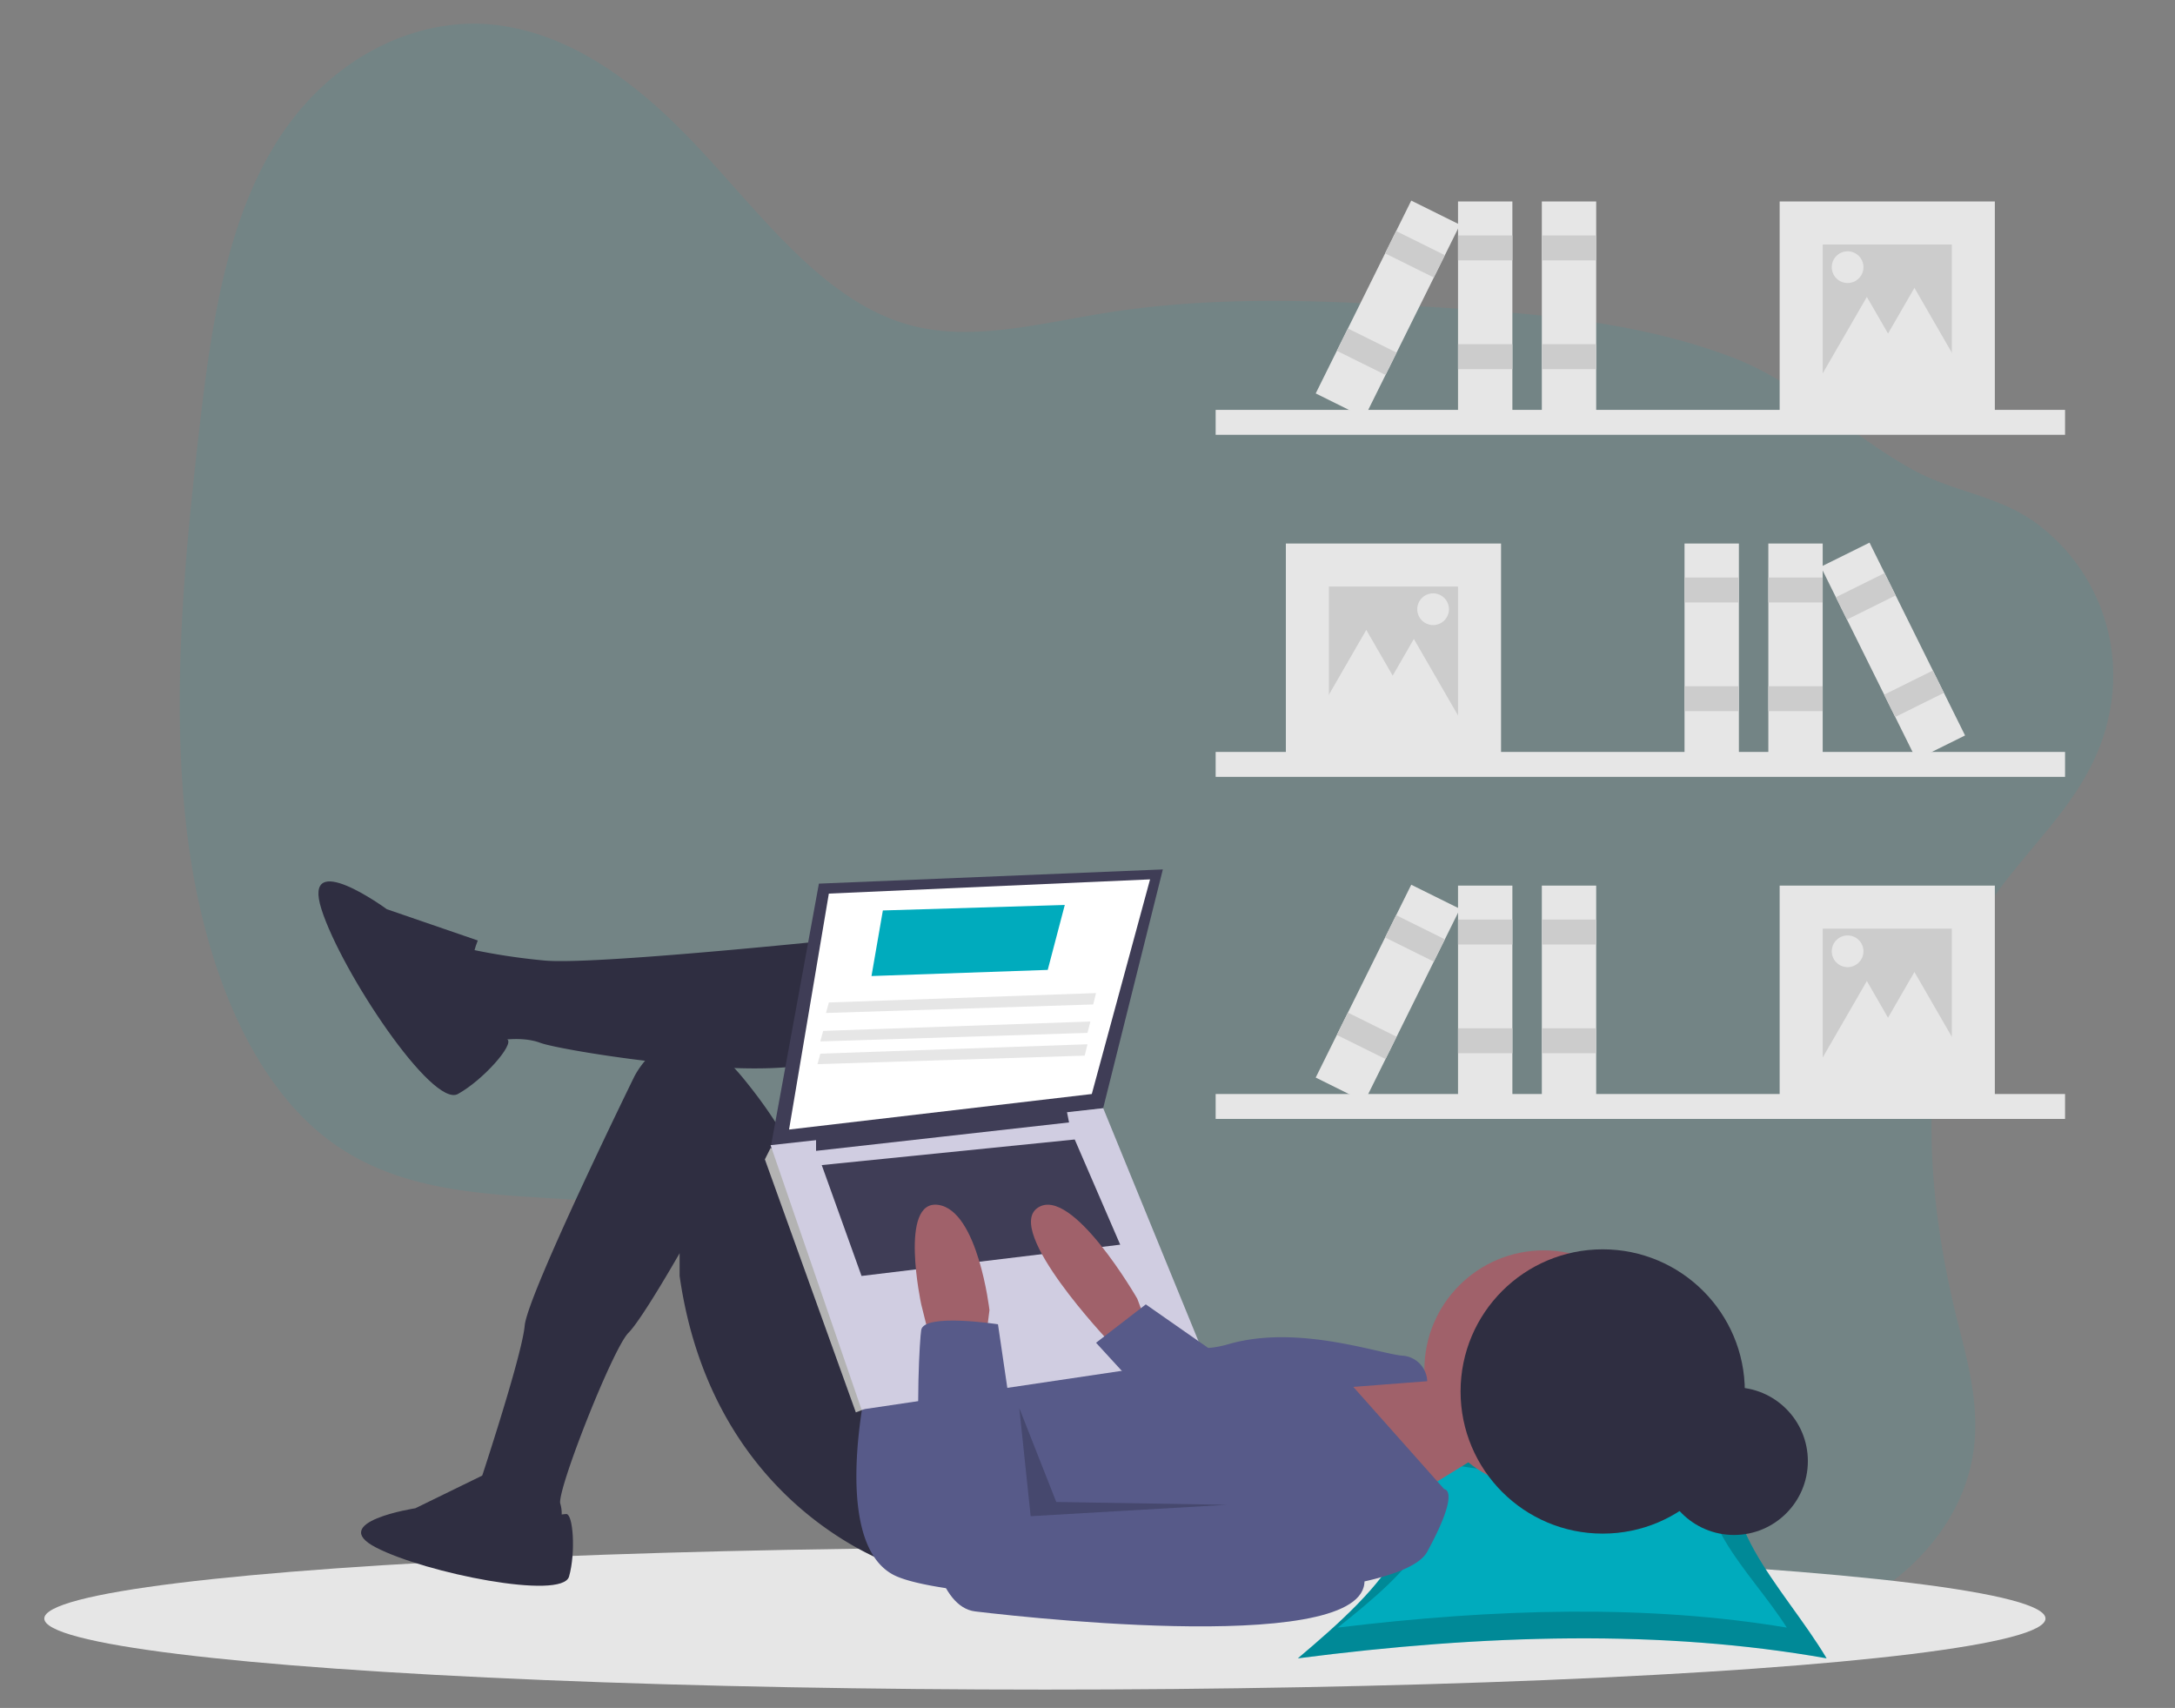 <svg xmlns="http://www.w3.org/2000/svg" width="270" height="212" viewBox="0 0 270 212"><rect x="0" y="0" width="270" height="212" fill="#808080" stroke="none"/><g transform="translate(-41 -1641)"><g transform="translate(41 1641)" stroke="#707070" stroke-width="1" opacity="0"><rect width="270" height="212" stroke="none"/><rect x="0.5" y="0.5" width="269" height="211" fill="none"/></g><path d="M341.35,159.582c-9.219,14.914-7.492,35.231-3.443,51.251,1.355,5.364,2.916,11.026,1.757,17.029-1.417,7.34-6.582,13.1-11.809,16.405-9.53,6-20.412,5.836-28.336-.44-6.843-5.421-11.349-14.876-18.336-20.007-11.682-8.588-27.725-3.383-41.654,4.643-9.851,5.665-20.693,12.873-29.8,8.792-6.405-2.866-10.4-10.952-12.264-19.751-.9-4.248-1.444-8.889-3.507-12.125a13.608,13.608,0,0,0-4.665-4.268c-15.97-9.629-37.577-1.578-52.978-12.483-10.4-7.362-16.316-22.569-18.259-38.83s-.345-33.66,1.655-50.791c1.424-12.179,3.351-25.209,9.744-35.114,6.763-10.477,17.424-15.162,26.691-14.168s17.312,6.865,24.247,14.041c8.667,8.968,16.485,20.422,27.7,23.315,7.641,1.971,15.985-.311,24.11-1.6,13.566-2.158,26.944-1.539,40.227-.728,12.716.775,25.51,1.74,37.359,6.214,8.384,3.169,14.819,9.766,22.644,14.056,5.1,2.8,10.855,3.152,15.607,6.88a23.468,23.468,0,0,1,8.575,23.79C354.385,145.889,346.242,151.668,341.35,159.582Z" transform="translate(-53.863 1594.345)" fill="#00abbd" opacity="0.1"/><g transform="translate(46.498 1665.896)"><rect width="105.443" height="3.093" transform="translate(145.411 68.438)" fill="#e6e6e6"/><rect width="26.712" height="26.712" transform="translate(154.127 42.569)" fill="#e6e6e6"/><rect width="16.027" height="16.027" transform="translate(159.47 47.912)" fill="#ccc"/><rect width="6.748" height="26.712" transform="translate(214.019 42.569)" fill="#e6e6e6"/><rect width="6.748" height="3.093" transform="translate(214.019 46.787)" fill="#ccc"/><rect width="6.748" height="3.093" transform="translate(214.019 60.284)" fill="#ccc"/><rect width="6.748" height="26.712" transform="translate(203.616 42.569)" fill="#e6e6e6"/><rect width="6.748" height="3.093" transform="translate(203.616 46.787)" fill="#ccc"/><rect width="6.748" height="3.093" transform="translate(203.616 60.284)" fill="#ccc"/><rect width="6.748" height="26.712" transform="matrix(0.896, -0.444, 0.444, 0.896, 220.534, 45.454)" fill="#e6e6e6"/><rect width="6.748" height="3.093" transform="matrix(0.896, -0.444, 0.444, 0.896, 222.406, 49.233)" fill="#ccc"/><rect width="6.748" height="3.093" transform="matrix(0.896, -0.444, 0.444, 0.896, 228.394, 61.329)" fill="#ccc"/><path d="M509.755,170.382l3.4,5.886,3.4,5.886H502.958l3.4-5.886Z" transform="translate(-345.645 -117.09)" fill="#e6e6e6"/><path d="M528.634,173.978l3.4,5.886,3.4,5.886H521.837l3.4-5.886Z" transform="translate(-358.619 -119.562)" fill="#e6e6e6"/><circle cx="1.968" cy="1.968" r="1.968" transform="translate(170.436 48.755)" fill="#e6e6e6"/><rect width="105.443" height="3.093" transform="translate(250.854 29.073) rotate(180)" fill="#e6e6e6"/><rect width="26.712" height="26.712" transform="translate(242.137 26.823) rotate(180)" fill="#e6e6e6"/><rect width="16.027" height="16.027" transform="translate(236.795 21.481) rotate(180)" fill="#ccc"/><rect width="6.748" height="26.712" transform="translate(182.246 26.823) rotate(180)" fill="#e6e6e6"/><rect width="6.748" height="3.093" transform="translate(182.246 7.422) rotate(180)" fill="#ccc"/><rect width="6.748" height="3.093" transform="translate(182.246 20.919) rotate(180)" fill="#ccc"/><rect width="6.748" height="26.712" transform="translate(192.649 26.823) rotate(180)" fill="#e6e6e6"/><rect width="6.748" height="3.093" transform="translate(192.649 7.422) rotate(180)" fill="#ccc"/><rect width="6.748" height="3.093" transform="translate(192.649 20.919) rotate(180)" fill="#ccc"/><rect width="6.748" height="26.712" transform="matrix(-0.896, -0.444, 0.444, -0.896, 163.879, 26.934)" fill="#e6e6e6"/><rect width="6.748" height="3.093" transform="matrix(-0.896, -0.444, 0.444, -0.896, 172.487, 9.547)" fill="#ccc"/><rect width="6.748" height="3.093" transform="matrix(-0.896, -0.444, 0.444, -0.896, 166.498, 21.642)" fill="#ccc"/><path d="M727.311,34.634l-3.4,5.886-3.4,5.886h13.594l-3.4-5.886Z" transform="translate(-495.155 -23.801)" fill="#e6e6e6"/><path d="M708.432,38.23l-3.4,5.886L701.635,50h13.594l-3.4-5.886Z" transform="translate(-482.181 -26.272)" fill="#e6e6e6"/><circle cx="1.968" cy="1.968" r="1.968" transform="translate(221.892 6.297)" fill="#e6e6e6"/><rect width="105.443" height="3.093" transform="translate(250.854 113.99) rotate(180)" fill="#e6e6e6"/><rect width="26.712" height="26.712" transform="translate(242.137 111.74) rotate(180)" fill="#e6e6e6"/><rect width="16.027" height="16.027" transform="translate(236.795 106.398) rotate(180)" fill="#ccc"/><rect width="6.748" height="26.712" transform="translate(182.246 111.74) rotate(180)" fill="#e6e6e6"/><rect width="6.748" height="3.093" transform="translate(182.246 92.339) rotate(180)" fill="#ccc"/><rect width="6.748" height="3.093" transform="translate(182.246 105.835) rotate(180)" fill="#ccc"/><rect width="6.748" height="26.712" transform="translate(192.649 111.74) rotate(180)" fill="#e6e6e6"/><rect width="6.748" height="3.093" transform="translate(192.649 92.339) rotate(180)" fill="#ccc"/><rect width="6.748" height="3.093" transform="translate(192.649 105.835) rotate(180)" fill="#ccc"/><rect width="6.748" height="26.712" transform="matrix(-0.896, -0.444, 0.444, -0.896, 163.878, 111.851)" fill="#e6e6e6"/><rect width="6.748" height="3.093" transform="matrix(-0.896, -0.444, 0.444, -0.896, 172.487, 94.463)" fill="#ccc"/><rect width="6.748" height="3.093" transform="matrix(-0.896, -0.444, 0.444, -0.896, 166.498, 106.559)" fill="#ccc"/><path d="M727.311,306.129l-3.4,5.886-3.4,5.886h13.594l-3.4-5.886Z" transform="translate(-495.155 -210.379)" fill="#e6e6e6"/><path d="M708.432,309.725l-3.4,5.886-3.4,5.886h13.594l-3.4-5.886Z" transform="translate(-482.181 -212.85)" fill="#e6e6e6"/><circle cx="1.968" cy="1.968" r="1.968" transform="translate(221.892 91.214)" fill="#e6e6e6"/><ellipse cx="124.212" cy="8.822" rx="124.212" ry="8.822" transform="translate(0 167.18)" fill="#e6e6e6"/><path d="M762.161,674.123c-20.254-3.6-42.4-3.006-65.635,0,10.589-8.94,19.728-17.879,9.139-26.818,20.655,4.261,23.549,3.83,46.526,0C746.862,656.243,756.831,665.183,762.161,674.123Z" transform="translate(-540.908 -493.18)" fill="#00abbd"/><path d="M762.161,674.123c-20.254-3.6-42.4-3.006-65.635,0,10.589-8.94,19.728-17.879,9.139-26.818,20.655,4.261,23.549,3.83,46.526,0C746.862,656.243,756.831,665.183,762.161,674.123Z" transform="translate(-540.908 -493.18)" opacity="0.2"/><path d="M768.075,673.819c-17.2-2.877-36.019-2.4-55.754,0,9-7.136,16.758-14.271,7.763-21.407,17.546,3.4,20,3.057,39.522,0C755.079,659.548,763.548,666.683,768.075,673.819Z" transform="translate(-551.763 -496.69)" fill="#00abbd"/><circle cx="9.167" cy="9.167" r="9.167" transform="translate(200.592 147.297)" fill="#2f2e41"/><path d="M515.106,466.249l6.352,1.059,3.176,9.175-9.175,5.646-10.586-15.88h10.233Z" transform="translate(-346.961 -320.418)" fill="#a0616a"/><circle cx="14.821" cy="14.821" r="14.821" transform="translate(171.321 130.305)" fill="#a0616a"/><path d="M413.219,445.919s-35.993,3.882-42.345,3.176a78.653,78.653,0,0,1-9.175-1.412s-4.234,5.646-2.117,8.116a15.271,15.271,0,0,0,4.235,3.529s3.882-1.059,6.7,0,31.406,5.646,36.346,1.411S413.219,445.919,413.219,445.919Z" transform="translate(-308.944 -354.783)" fill="#2f2e41"/><path d="M423.97,553.383s-23.643-6.7-27.877-36.346v-2.823s-4.678,8.207-6.352,9.881c-1.941,1.941-8.822,19.408-8.469,21.172a4.228,4.228,0,0,1,0,2.47l-10.233-1.059V543.5s5.47-16.409,5.822-20.29,13.586-30.876,13.586-30.876,4.94-10.233,13.409,0,9.175,17.291,9.175,17.291L423.969,530.8Z" transform="translate(-317.225 -383.556)" fill="#2f2e41"/><path d="M327.574,432.065l-11.292-3.882s-10.586-7.763-8.116,0,13.762,24.7,16.938,22.937,7-6.144,6.144-6.777S324.751,439.123,327.574,432.065Z" transform="translate(-273.76 -340.224)" fill="#2f2e41"/><path d="M340.564,659.259l-9.115,4.452s-11.023,1.7-4.876,4.876,23.107,6.571,23.955,3.6.512-7.893-.38-7.762S343.108,665.195,340.564,659.259Z" transform="translate(-285.386 -501.396)" fill="#2f2e41"/><path d="M522.646,602.114s-4.587,19.761,3.176,24,62.106,4.94,66.34-2.823,2.117-7.763,2.117-7.763l-11.292-12.7,9.175-.706a3.294,3.294,0,0,0-3.176-3.176c-3.176-.353-13.056-3.882-21.525-1.412s-13.409-4.94-13.409-4.94Z" transform="translate(-420.488 -455.577)" fill="#575a89"/><path d="M294.256,267.192l-6,32.818,41.287-4.94,7.41-29.642Z" transform="translate(-198.097 -182.408)" fill="#3f3d56"/><path d="M300.531,271.141l-4.94,29.289,37.581-4.411,7.234-26.642Z" transform="translate(-203.138 -185.122)" fill="#fff"/><path d="M288.118,376.346l-1.412-.353L286,377.4l11.292,31.406,1.062-.406.349-2.064Z" transform="translate(-196.547 -258.391)" fill="#b3b3b3"/><path d="M288.257,364.785,299.549,397.6l42.7-6.352-12.7-31.053Z" transform="translate(-198.097 -247.537)" fill="#d0cde1"/><path d="M306.309,363.727v1.764l31.406-3.529-.353-1.764Z" transform="translate(-210.503 -247.537)" fill="#3f3d56"/><path d="M308.565,375.784l4.94,13.762,32.112-3.882-5.646-13.056Z" transform="translate(-212.054 -256.065)" fill="#3f3d56"/><path d="M604.848,567.521l-1.059-2.823s-8.116-14.115-12.351-11.292,8.822,16.585,8.822,16.585h4.234Z" transform="translate(-468.108 -428.395)" fill="#a0616a"/><path d="M546.334,569.623l-1.059-4.234s-2.823-13.056,2.117-12.351,6.352,13.056,6.352,13.056l-.353,2.823Z" transform="translate(-436.413 -428.379)" fill="#a0616a"/><path d="M555.732,599.47s-9.175-1.412-9.528.706-2.117,33.876,6.7,34.935,52.578,5.646,47.991-5.293-11.645-9.528-11.645-9.528l-29.994,3.176Z" transform="translate(-437.343 -459.991)" fill="#575a89"/><path d="M432.963,444.572l-9.351-6.528-6.175,4.764,7.763,8.469Z" transform="translate(-286.873 -301.034)" fill="#575a89"/><path d="M386.976,479.224l1.411,13.409,24.349-1.412-21.173-.353Z" transform="translate(-265.94 -329.334)" opacity="0.2"/><circle cx="17.644" cy="17.644" r="17.644" transform="translate(175.814 130.175)" fill="#2f2e41"/><path d="M328.309,288.353l21.878-.762,2.117-8.06-22.584.682Z" transform="translate(-225.622 -192.1)" fill="#00abbd"/><path d="M310.258,316.975l33.17-1.059.353-1.412-33.17,1.168Z" transform="translate(-213.217 -216.135)" fill="#e6e6e6"/><path d="M308,328.257l33.17-1.059.353-1.412-33.17,1.168Z" transform="translate(-211.666 -223.889)" fill="#e6e6e6"/><path d="M306.873,337.283l33.17-1.058.353-1.412-33.17,1.168Z" transform="translate(-210.891 -230.091)" fill="#e6e6e6"/></g></g></svg>
